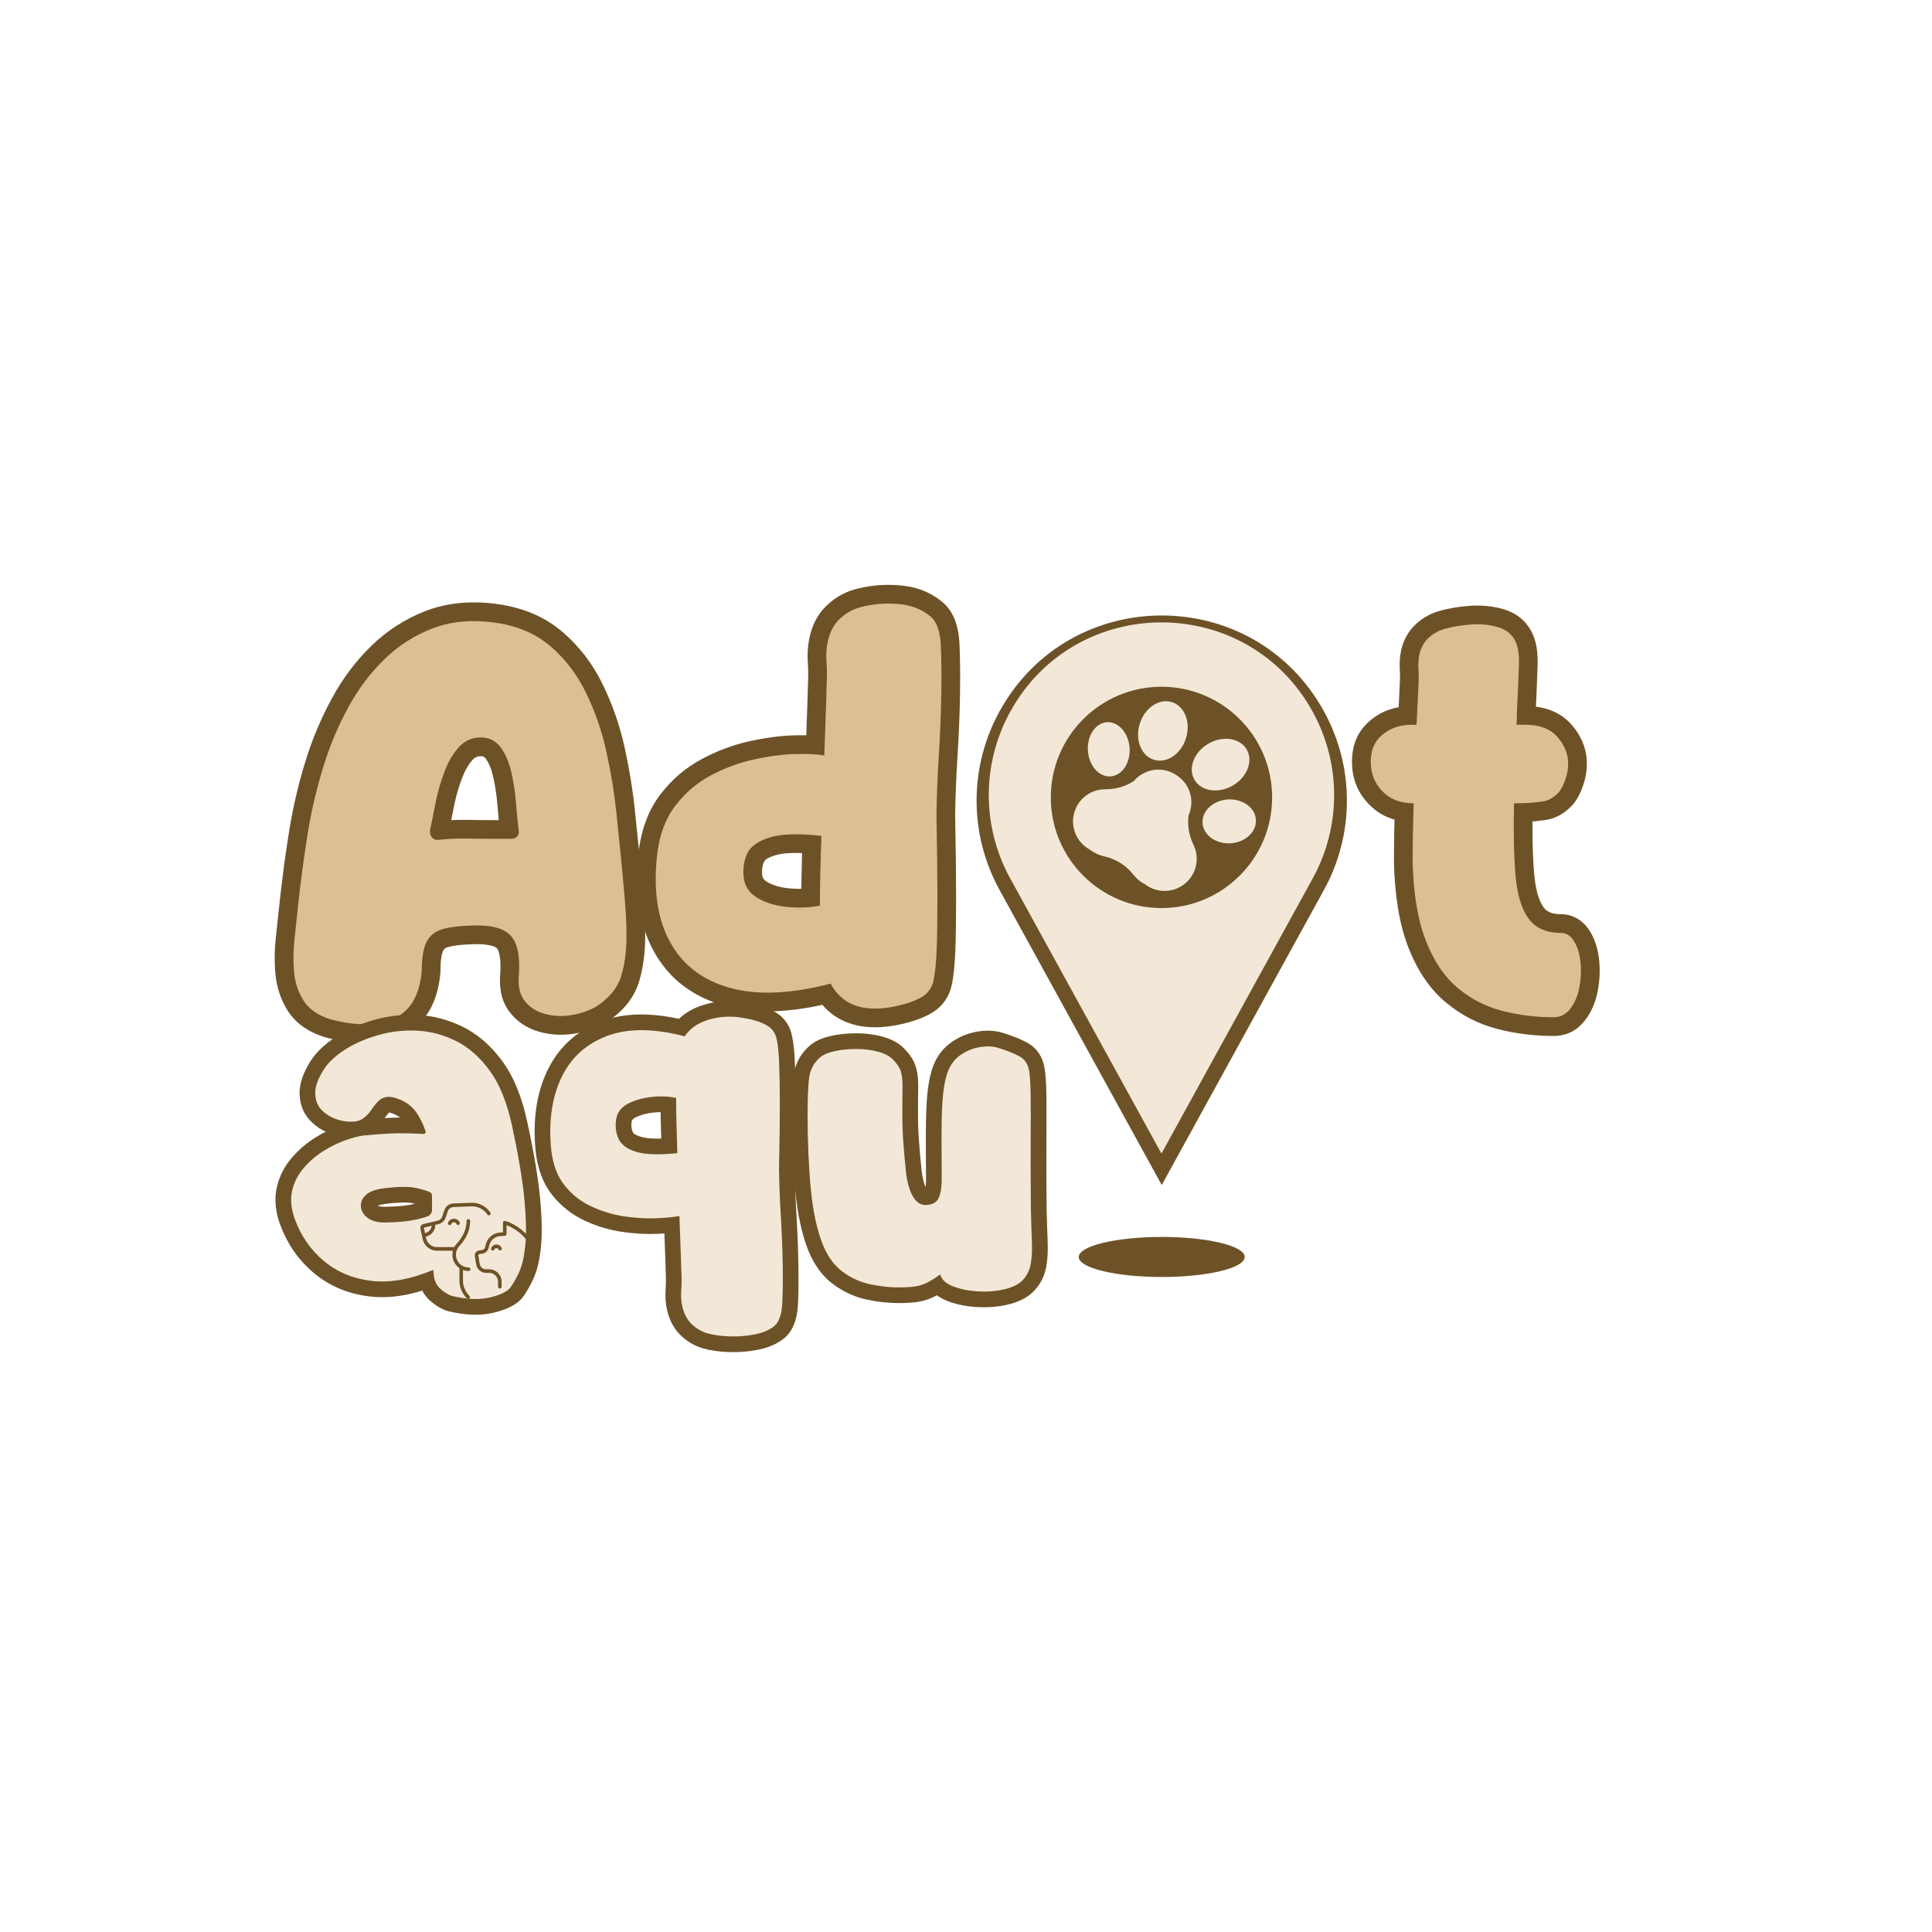 <svg xmlns="http://www.w3.org/2000/svg" xmlns:xlink="http://www.w3.org/1999/xlink" width="500" zoomAndPan="magnify" viewBox="0 0 375 375" height="500" preserveAspectRatio="xMidYMid meet" version="1.2"><defs><clipPath id="d50635e689"><path d="M 205.922 129.941 L 248.223 129.941 L 248.223 180.668 L 205.922 180.668 Z M 205.922 129.941 "/></clipPath><clipPath id="d7faaa2f0e"><path d="M 223.172 129.941 L 230.973 129.941 C 235.547 129.941 239.938 131.758 243.172 134.992 C 246.406 138.227 248.223 142.613 248.223 147.191 L 248.223 163.391 C 248.223 167.965 246.406 172.352 243.172 175.586 C 239.938 178.82 235.547 180.641 230.973 180.641 L 223.172 180.641 C 218.598 180.641 214.211 178.82 210.977 175.586 C 207.742 172.352 205.922 167.965 205.922 163.391 L 205.922 147.191 C 205.922 142.613 207.742 138.227 210.977 134.992 C 214.211 131.758 218.598 129.941 223.172 129.941 Z M 223.172 129.941 "/></clipPath><clipPath id="74c06b8231"><path d="M 209 240 L 242 240 L 242 247.926 L 209 247.926 Z M 209 240 "/></clipPath><clipPath id="e6aa469a91"><path d="M 200.031 129.711 L 250.934 129.711 L 250.934 180.617 L 200.031 180.617 Z M 200.031 129.711 "/></clipPath><clipPath id="be8cc7778e"><path d="M 81.512 233.395 L 103.262 233.395 L 103.262 252.145 L 81.512 252.145 Z M 81.512 233.395 "/></clipPath></defs><g id="1cb718fb5e"><g style="fill:#6e5227;fill-opacity:1;"><g transform="translate(54.138, 192.717)"><path style="stroke:none" d="M 8.84 8.574 C 5.602 7.551 3.223 5.848 1.711 3.461 C 0.355 1.324 -0.441 -1.074 -0.684 -3.738 C -0.898 -6.07 -0.863 -8.461 -0.582 -10.914 C -0.332 -13.105 -0.113 -15.137 0.074 -17.012 C 0.586 -21.887 1.227 -26.703 1.996 -31.469 C 2.781 -36.348 3.926 -41.145 5.434 -45.859 C 6.703 -49.801 8.34 -53.609 10.34 -57.277 C 12.406 -61.066 14.926 -64.41 17.898 -67.316 C 20.965 -70.312 24.48 -72.578 28.445 -74.113 C 32.52 -75.691 37.066 -76.156 42.094 -75.512 C 47.219 -74.852 51.508 -73.059 54.953 -70.137 C 58.246 -67.348 60.883 -63.91 62.875 -59.824 C 64.766 -55.938 66.184 -51.836 67.129 -47.516 C 68.043 -43.344 68.695 -39.328 69.086 -35.469 L 69.891 -27.668 C 70.176 -24.844 70.445 -22.004 70.699 -19.148 C 70.961 -16.203 71.094 -13.48 71.094 -10.977 C 71.094 -7.711 70.691 -4.773 69.895 -2.156 C 68.941 0.957 66.836 3.574 63.574 5.695 L 63.473 5.762 L 63.367 5.82 C 61.398 6.922 59.305 7.633 57.094 7.949 C 54.82 8.273 52.652 8.145 50.586 7.566 C 48.266 6.918 46.391 5.711 44.957 3.945 C 43.414 2.043 42.738 -0.359 42.926 -3.262 C 43.059 -4.949 43.023 -6.309 42.82 -7.336 C 42.688 -8 42.52 -8.438 42.316 -8.652 C 42.109 -8.867 41.707 -9.047 41.102 -9.195 C 40.148 -9.426 38.906 -9.504 37.363 -9.43 L 37.324 -9.426 L 37.285 -9.426 C 35.328 -9.371 33.809 -9.184 32.727 -8.863 C 32.332 -8.746 32.059 -8.535 31.902 -8.23 C 31.535 -7.52 31.355 -6.164 31.355 -4.164 L 31.355 -3.992 L 31.34 -3.82 C 30.941 0.402 29.59 3.645 27.285 5.906 C 24.98 8.168 22.094 9.426 18.621 9.68 C 15.621 9.898 12.41 9.543 8.984 8.617 L 8.91 8.598 Z M 11.027 1.645 L 9.934 5.109 L 10.883 1.602 C 13.512 2.312 15.914 2.59 18.09 2.43 C 19.789 2.309 21.16 1.734 22.195 0.719 C 23.234 -0.301 23.871 -2.043 24.105 -4.504 L 27.723 -4.164 L 24.09 -4.164 C 24.09 -7.332 24.539 -9.793 25.434 -11.547 C 26.539 -13.699 28.281 -15.129 30.664 -15.832 C 32.355 -16.332 34.496 -16.617 37.082 -16.688 L 37.184 -13.059 L 37 -16.684 C 41.891 -16.93 45.414 -15.926 47.566 -13.676 C 49.703 -11.441 50.574 -7.812 50.176 -2.793 C 50.109 -1.785 50.254 -1.062 50.602 -0.633 C 51.062 -0.066 51.711 0.336 52.543 0.57 C 53.629 0.875 54.805 0.938 56.066 0.754 C 57.383 0.566 58.637 0.141 59.816 -0.52 L 61.594 2.648 L 59.613 -0.398 C 61.398 -1.559 62.508 -2.852 62.945 -4.277 C 63.531 -6.203 63.824 -8.434 63.824 -10.977 C 63.824 -13.266 63.703 -15.773 63.461 -18.508 C 63.211 -21.328 62.945 -24.137 62.664 -26.922 L 61.859 -34.734 C 61.492 -38.316 60.883 -42.062 60.031 -45.961 C 59.211 -49.715 57.98 -53.277 56.34 -56.645 C 54.797 -59.812 52.77 -62.461 50.254 -64.594 C 47.902 -66.59 44.871 -67.824 41.168 -68.301 C 37.363 -68.793 33.996 -68.469 31.07 -67.336 C 28.031 -66.16 25.332 -64.418 22.977 -62.117 C 20.523 -59.723 18.438 -56.949 16.719 -53.797 C 14.938 -50.531 13.48 -47.145 12.355 -43.648 C 10.961 -39.277 9.898 -34.832 9.168 -30.312 C 8.422 -25.68 7.801 -21.004 7.305 -16.289 C 7.113 -14.383 6.891 -12.312 6.637 -10.09 C 6.414 -8.129 6.383 -6.23 6.551 -4.398 C 6.688 -2.898 7.117 -1.578 7.848 -0.434 C 8.414 0.461 9.473 1.152 11.027 1.645 Z M 32.934 -31.055 C 33.004 -31.594 32.859 -32.078 32.5 -32.508 C 32.254 -32.801 31.941 -33.023 31.559 -33.172 C 31.195 -33.309 30.84 -33.359 30.488 -33.312 C 32.512 -33.523 34.516 -33.613 36.488 -33.578 C 38.297 -33.547 40.074 -33.531 41.82 -33.531 L 45.129 -33.531 C 44.57 -33.531 44.074 -33.32 43.648 -32.895 C 43.363 -32.605 43.16 -32.266 43.039 -31.867 C 42.938 -31.531 42.91 -31.211 42.953 -30.898 C 42.75 -32.512 42.57 -34.371 42.406 -36.48 C 42.262 -38.352 41.988 -40.18 41.586 -41.965 C 41.254 -43.43 40.766 -44.605 40.117 -45.492 C 39.992 -45.664 39.867 -45.781 39.746 -45.844 C 39.609 -45.91 39.418 -45.945 39.172 -45.945 C 38.547 -45.945 38.027 -45.715 37.613 -45.254 C 36.781 -44.332 36.086 -43.121 35.52 -41.625 C 34.867 -39.887 34.352 -38.09 33.98 -36.234 L 32.895 -30.793 L 29.332 -31.508 Z M 25.727 -31.957 L 25.742 -32.09 L 26.855 -37.66 C 27.305 -39.902 27.926 -42.078 28.723 -44.188 C 29.609 -46.539 30.77 -48.516 32.211 -50.117 C 34.07 -52.18 36.387 -53.211 39.172 -53.211 C 40.562 -53.211 41.836 -52.922 42.996 -52.344 C 44.168 -51.758 45.16 -50.902 45.98 -49.785 C 47.223 -48.086 48.121 -46.012 48.676 -43.566 C 49.156 -41.438 49.48 -39.262 49.652 -37.035 C 49.805 -35.043 49.969 -33.34 50.148 -31.926 C 50.383 -30.285 49.93 -28.895 48.789 -27.754 C 47.793 -26.762 46.574 -26.266 45.129 -26.266 L 41.82 -26.266 C 40.031 -26.266 38.215 -26.281 36.363 -26.312 C 34.68 -26.34 33.023 -26.273 31.391 -26.102 C 30.535 -25.996 29.719 -26.09 28.949 -26.387 C 28.156 -26.691 27.477 -27.184 26.918 -27.855 C 25.93 -29.043 25.531 -30.41 25.727 -31.957 Z M 25.727 -31.957 "/></g></g><g style="fill:#6e5227;fill-opacity:1;"><g transform="translate(124.421, 192.717)"><path style="stroke:none" d="M 49.262 6.324 C 45.73 6.941 42.664 6.754 40.066 5.758 C 37.25 4.676 35.094 2.727 33.598 -0.094 L 36.805 -1.797 L 37.719 1.719 C 29.328 3.902 22.168 4.164 16.242 2.504 C 9.957 0.75 5.359 -2.801 2.441 -8.145 C -0.355 -13.262 -1.332 -19.605 -0.488 -27.176 C 0.031 -31.691 1.434 -35.461 3.73 -38.48 C 5.941 -41.395 8.637 -43.699 11.816 -45.402 C 14.824 -47.012 17.945 -48.168 21.18 -48.871 C 24.305 -49.551 27.195 -49.922 29.852 -49.992 C 32.539 -50.062 34.676 -49.945 36.254 -49.645 L 35.574 -46.078 L 31.941 -46.184 C 32.008 -48.34 32.086 -50.609 32.18 -52.988 C 32.273 -55.332 32.352 -57.789 32.414 -60.355 C 32.473 -61.656 32.461 -62.895 32.375 -64.078 C 32.258 -65.742 32.359 -67.34 32.68 -68.871 C 33.207 -71.418 34.293 -73.488 35.93 -75.078 C 37.441 -76.551 39.164 -77.594 41.098 -78.207 L 41.141 -78.223 L 41.188 -78.234 C 44 -79.051 46.93 -79.348 49.98 -79.125 C 53.391 -78.879 56.25 -77.773 58.555 -75.809 C 60.555 -74.125 61.641 -71.434 61.816 -67.727 C 61.945 -65 61.98 -61.707 61.914 -57.844 C 61.852 -53.938 61.691 -49.984 61.434 -45.988 C 61.188 -42.102 61.031 -38.266 60.969 -34.473 L 57.336 -34.535 L 60.969 -34.605 C 61.094 -28.148 61.16 -22.793 61.16 -18.543 C 61.16 -14.273 61.109 -10.883 61.016 -8.375 C 60.91 -5.734 60.719 -3.66 60.434 -2.16 L 56.863 -2.84 L 60.457 -2.305 C 60.031 0.578 58.582 2.707 56.121 4.074 C 54.355 5.055 52.078 5.805 49.289 6.316 Z M 47.973 -0.828 C 49.98 -1.199 51.52 -1.684 52.59 -2.277 C 52.965 -2.484 53.191 -2.852 53.27 -3.371 L 53.293 -3.52 C 53.512 -4.664 53.664 -6.375 53.754 -8.656 C 53.844 -11.066 53.891 -14.363 53.891 -18.543 C 53.891 -22.746 53.828 -28.051 53.703 -34.461 L 53.703 -34.594 C 53.766 -38.5 53.926 -42.449 54.184 -46.449 C 54.43 -50.336 54.586 -54.172 54.648 -57.965 C 54.711 -61.672 54.68 -64.809 54.559 -67.383 C 54.512 -68.34 54.387 -69.105 54.18 -69.676 C 54.07 -69.98 53.957 -70.18 53.844 -70.277 C 52.746 -71.211 51.281 -71.746 49.457 -71.879 C 47.273 -72.035 45.188 -71.828 43.207 -71.254 L 42.199 -74.746 L 43.301 -71.281 C 42.457 -71.016 41.688 -70.543 40.992 -69.867 C 40.422 -69.312 40.023 -68.48 39.793 -67.375 C 39.609 -66.508 39.555 -65.582 39.625 -64.598 C 39.73 -63.129 39.746 -61.66 39.68 -60.18 C 39.617 -57.574 39.535 -55.082 39.441 -52.695 C 39.348 -50.344 39.27 -48.102 39.207 -45.969 L 39.082 -41.711 L 34.895 -42.508 C 33.824 -42.711 32.207 -42.785 30.039 -42.727 C 27.84 -42.672 25.398 -42.352 22.723 -41.77 C 20.152 -41.211 17.656 -40.285 15.242 -38.992 C 12.996 -37.793 11.09 -36.156 9.516 -34.086 C 8.027 -32.125 7.098 -29.555 6.734 -26.375 C 6.062 -20.32 6.754 -15.406 8.816 -11.629 C 10.758 -8.078 13.883 -5.699 18.199 -4.492 C 22.867 -3.188 28.766 -3.461 35.891 -5.312 L 38.668 -6.035 L 40.012 -3.504 C 40.66 -2.285 41.547 -1.457 42.672 -1.027 C 44.016 -0.512 45.793 -0.445 48.004 -0.836 Z M 23.555 -22.691 C 23.625 -22.223 23.965 -21.82 24.57 -21.48 C 25.754 -20.82 27.207 -20.418 28.926 -20.273 C 30.816 -20.113 32.504 -20.188 33.988 -20.492 L 34.723 -16.938 L 31.09 -16.938 C 31.09 -20.445 31.184 -24.996 31.375 -30.59 L 35.008 -30.465 L 34.594 -26.855 C 30.68 -27.305 27.828 -27.254 26.039 -26.707 C 24.812 -26.332 24.094 -25.914 23.883 -25.457 C 23.516 -24.652 23.41 -23.715 23.559 -22.652 Z M 16.367 -21.625 C 16.016 -24.094 16.316 -26.379 17.273 -28.473 C 18.387 -30.918 20.602 -32.645 23.918 -33.656 C 26.668 -34.496 30.504 -34.637 35.418 -34.074 L 38.754 -33.695 L 38.637 -30.34 C 38.449 -24.832 38.355 -20.363 38.355 -16.938 L 38.355 -13.977 L 35.461 -13.379 C 33.285 -12.93 30.902 -12.812 28.316 -13.031 C 25.555 -13.266 23.129 -13.965 21.031 -15.133 C 18.359 -16.625 16.805 -18.777 16.371 -21.586 Z M 16.367 -21.625 "/></g></g><g style="fill:#6e5227;fill-opacity:1;"><g transform="translate(185.641, 192.717)"><path style="stroke:none" d=""/></g></g><g style="fill:#6e5227;fill-opacity:1;"><g transform="translate(224.424, 192.717)"><path style="stroke:none" d=""/></g></g><g style="fill:#6e5227;fill-opacity:1;"><g transform="translate(263.216, 192.717)"><path style="stroke:none" d="M 38.32 8.363 C 34.609 8.363 30.996 7.918 27.488 7.02 C 23.734 6.066 20.352 4.32 17.34 1.785 C 14.277 -0.789 11.863 -4.371 10.094 -8.957 C 8.395 -13.359 7.477 -18.93 7.344 -25.664 C 7.344 -27.121 7.359 -28.773 7.391 -30.621 C 7.422 -32.465 7.469 -34.559 7.531 -36.902 L 11.164 -36.805 L 11.164 -33.172 L 11.07 -33.172 C 7.961 -33.172 5.371 -34.066 3.301 -35.852 C 0.57 -38.219 -0.797 -41.219 -0.797 -44.848 C -0.797 -48.066 0.266 -50.637 2.387 -52.555 C 4.645 -54.633 7.477 -55.672 10.879 -55.672 L 11.73 -55.672 L 11.73 -52.039 L 8.102 -52.223 L 8.293 -55.957 L 8.48 -59.965 C 8.535 -60.922 8.539 -61.828 8.484 -62.691 C 8.398 -64.031 8.488 -65.309 8.746 -66.52 L 8.754 -66.559 L 8.766 -66.598 C 9.258 -68.66 10.242 -70.352 11.719 -71.68 C 13.07 -72.887 14.625 -73.727 16.391 -74.191 C 17.891 -74.621 19.691 -74.922 21.785 -75.102 C 24.07 -75.293 26.238 -75.113 28.289 -74.562 C 30.953 -73.848 32.875 -72.355 34.062 -70.09 C 34.926 -68.461 35.316 -66.316 35.234 -63.656 C 35.168 -61.621 35.074 -59.176 34.945 -56.324 L 34.945 -56.254 L 34.938 -56.184 C 34.883 -55.527 34.855 -54.871 34.855 -54.215 C 34.855 -53.348 34.82 -52.512 34.746 -51.707 L 31.129 -52.039 L 31.129 -55.672 L 32.832 -55.672 C 36.703 -55.672 39.691 -54.473 41.805 -52.074 C 43.793 -49.809 44.789 -47.273 44.789 -44.469 C 44.789 -43.223 44.609 -42.012 44.25 -40.844 C 43.531 -38.414 42.449 -36.645 41.008 -35.531 L 38.793 -38.414 L 41.266 -35.75 C 39.738 -34.332 37.938 -33.57 35.859 -33.461 L 35.668 -37.09 L 36.234 -33.5 C 34.852 -33.281 33.367 -33.172 31.789 -33.172 L 30.656 -33.172 L 30.656 -36.805 L 34.289 -36.723 C 34.164 -31.301 34.254 -26.797 34.559 -23.203 C 34.816 -20.145 35.43 -17.941 36.398 -16.594 C 37.031 -15.711 38.145 -15.27 39.738 -15.27 C 40.98 -15.27 42.113 -14.945 43.145 -14.289 C 44.059 -13.707 44.828 -12.895 45.453 -11.852 C 46.398 -10.281 46.977 -8.418 47.184 -6.27 C 47.379 -4.309 47.281 -2.34 46.902 -0.355 C 46.477 1.852 45.664 3.734 44.461 5.293 C 42.879 7.34 40.832 8.363 38.32 8.363 Z M 38.32 1.098 C 38.402 1.098 38.457 1.09 38.484 1.078 C 38.539 1.047 38.613 0.973 38.707 0.855 C 39.207 0.207 39.559 -0.652 39.766 -1.727 C 40.016 -3.023 40.078 -4.301 39.953 -5.559 C 39.848 -6.625 39.605 -7.477 39.223 -8.113 C 39.188 -8.176 39.156 -8.219 39.137 -8.242 C 39.156 -8.215 39.191 -8.188 39.242 -8.156 C 39.402 -8.055 39.57 -8.004 39.738 -8.004 C 35.656 -8.004 32.574 -9.457 30.492 -12.359 C 28.746 -14.793 27.691 -18.203 27.316 -22.59 C 26.992 -26.441 26.895 -31.207 27.023 -36.887 L 27.102 -40.438 L 31.789 -40.438 C 32.988 -40.438 34.094 -40.52 35.102 -40.676 L 35.289 -40.707 L 35.477 -40.715 C 35.801 -40.734 36.078 -40.852 36.32 -41.074 L 36.441 -41.191 L 36.574 -41.293 L 36.574 -41.297 C 36.625 -41.359 36.68 -41.445 36.742 -41.555 C 36.938 -41.898 37.125 -42.371 37.305 -42.98 C 37.449 -43.453 37.523 -43.949 37.523 -44.469 C 37.523 -45.445 37.133 -46.383 36.348 -47.273 C 35.684 -48.027 34.512 -48.402 32.832 -48.402 L 27.148 -48.402 L 27.508 -52.367 C 27.562 -52.949 27.59 -53.566 27.59 -54.215 C 27.59 -55.07 27.625 -55.93 27.695 -56.785 L 31.316 -56.484 L 27.688 -56.645 C 27.812 -59.469 27.906 -61.879 27.969 -63.883 C 28.012 -65.258 27.898 -66.207 27.625 -66.719 C 27.422 -67.105 27.016 -67.379 26.398 -67.547 C 25.168 -67.879 23.836 -67.98 22.398 -67.859 C 20.773 -67.723 19.387 -67.488 18.238 -67.164 C 17.605 -66.996 17.051 -66.699 16.57 -66.27 C 16.219 -65.953 15.973 -65.504 15.836 -64.914 L 12.301 -65.758 L 15.852 -64.996 C 15.734 -64.438 15.695 -63.82 15.738 -63.145 C 15.809 -61.988 15.809 -60.816 15.738 -59.625 L 15.551 -55.59 L 15.188 -48.402 L 10.879 -48.402 C 9.367 -48.402 8.16 -47.992 7.262 -47.168 C 6.734 -46.691 6.473 -45.918 6.473 -44.848 C 6.473 -43.43 7 -42.266 8.051 -41.352 C 8.758 -40.742 9.762 -40.438 11.07 -40.438 L 14.898 -40.438 L 14.797 -36.707 C 14.734 -34.383 14.688 -32.316 14.656 -30.496 C 14.625 -28.688 14.609 -27.125 14.609 -25.809 C 14.727 -19.926 15.48 -15.18 16.871 -11.574 C 18.195 -8.148 19.91 -5.551 22.02 -3.773 C 24.18 -1.953 26.602 -0.703 29.281 -0.02 C 32.203 0.727 35.215 1.098 38.32 1.098 Z M 38.32 1.098 "/></g></g><g style="fill:#dcc095;fill-opacity:1;"><g transform="translate(54.138, 192.717)"><path style="stroke:none" d="M 9.938 5.109 C 7.539 4.348 5.82 3.145 4.781 1.5 C 3.738 -0.133 3.125 -1.988 2.938 -4.062 C 2.75 -6.145 2.781 -8.289 3.031 -10.5 C 3.281 -12.707 3.5 -14.758 3.688 -16.656 C 4.195 -21.445 4.828 -26.191 5.578 -30.891 C 6.336 -35.586 7.441 -40.207 8.891 -44.75 C 10.086 -48.477 11.633 -52.078 13.531 -55.547 C 15.426 -59.016 17.727 -62.07 20.438 -64.719 C 23.145 -67.363 26.25 -69.363 29.75 -70.719 C 33.258 -72.082 37.219 -72.477 41.625 -71.906 C 46.039 -71.344 49.703 -69.828 52.609 -67.359 C 55.516 -64.898 57.848 -61.859 59.609 -58.234 C 61.379 -54.609 62.703 -50.773 63.578 -46.734 C 64.461 -42.703 65.098 -38.828 65.484 -35.109 C 65.734 -32.711 66 -30.109 66.281 -27.297 C 66.562 -24.492 66.828 -21.672 67.078 -18.828 C 67.336 -15.992 67.469 -13.375 67.469 -10.969 C 67.469 -8.07 67.117 -5.488 66.422 -3.219 C 65.723 -0.945 64.113 1.008 61.594 2.656 C 60.02 3.531 58.348 4.094 56.578 4.344 C 54.816 4.602 53.145 4.508 51.562 4.062 C 49.988 3.625 48.727 2.82 47.781 1.656 C 46.832 0.488 46.422 -1.07 46.547 -3.031 C 46.867 -7 46.332 -9.707 44.938 -11.156 C 43.551 -12.613 40.969 -13.25 37.188 -13.062 C 34.914 -13 33.082 -12.758 31.688 -12.344 C 30.301 -11.938 29.289 -11.117 28.656 -9.891 C 28.031 -8.66 27.719 -6.75 27.719 -4.156 C 27.406 -0.812 26.41 1.676 24.734 3.312 C 23.066 4.945 20.941 5.859 18.359 6.047 C 15.773 6.242 12.969 5.93 9.938 5.109 Z M 29.328 -31.516 C 29.266 -31.004 29.391 -30.555 29.703 -30.172 C 30.023 -29.797 30.438 -29.641 30.938 -29.703 C 32.77 -29.898 34.598 -29.984 36.422 -29.953 C 38.254 -29.922 40.055 -29.906 41.828 -29.906 L 45.141 -29.906 C 45.578 -29.906 45.938 -30.047 46.219 -30.328 C 46.5 -30.609 46.609 -30.969 46.547 -31.406 C 46.359 -32.926 46.188 -34.707 46.031 -36.75 C 45.875 -38.801 45.57 -40.805 45.125 -42.766 C 44.688 -44.723 43.992 -46.348 43.047 -47.641 C 42.098 -48.93 40.805 -49.578 39.172 -49.578 C 37.473 -49.578 36.055 -48.945 34.922 -47.688 C 33.785 -46.426 32.852 -44.832 32.125 -42.906 C 31.395 -40.988 30.828 -39.004 30.422 -36.953 C 30.016 -34.898 29.648 -33.086 29.328 -31.516 Z M 29.328 -31.516 "/></g></g><g style="fill:#dcc095;fill-opacity:1;"><g transform="translate(124.421, 192.717)"><path style="stroke:none" d="M 48.641 2.75 C 42.898 3.758 38.957 2.242 36.812 -1.797 C 29.051 0.223 22.52 0.492 17.219 -0.984 C 11.914 -2.473 8.051 -5.441 5.625 -9.891 C 3.195 -14.336 2.363 -19.969 3.125 -26.781 C 3.562 -30.625 4.727 -33.789 6.625 -36.281 C 8.52 -38.781 10.82 -40.754 13.531 -42.203 C 16.238 -43.648 19.039 -44.688 21.938 -45.312 C 24.844 -45.945 27.508 -46.297 29.938 -46.359 C 32.375 -46.422 34.254 -46.328 35.578 -46.078 C 35.641 -48.223 35.719 -50.477 35.812 -52.844 C 35.906 -55.207 35.984 -57.68 36.047 -60.266 C 36.109 -61.66 36.094 -63.02 36 -64.344 C 35.906 -65.664 35.984 -66.926 36.234 -68.125 C 36.617 -69.957 37.363 -71.41 38.469 -72.484 C 39.57 -73.555 40.816 -74.312 42.203 -74.75 C 44.598 -75.445 47.102 -75.695 49.719 -75.5 C 52.344 -75.312 54.504 -74.492 56.203 -73.047 C 57.398 -72.035 58.062 -70.203 58.188 -67.547 C 58.312 -64.898 58.344 -61.688 58.281 -57.906 C 58.219 -54.062 58.062 -50.164 57.812 -46.219 C 57.562 -42.281 57.406 -38.383 57.344 -34.531 C 57.469 -28.102 57.531 -22.773 57.531 -18.547 C 57.531 -14.316 57.484 -10.973 57.391 -8.516 C 57.297 -6.055 57.117 -4.164 56.859 -2.844 C 56.609 -1.133 55.773 0.109 54.359 0.891 C 52.941 1.68 51.035 2.301 48.641 2.75 Z M 19.969 -22.141 C 20.219 -20.504 21.16 -19.227 22.797 -18.312 C 24.441 -17.395 26.383 -16.844 28.625 -16.656 C 30.863 -16.469 32.895 -16.562 34.719 -16.938 C 34.719 -20.406 34.816 -24.914 35.016 -30.469 C 30.598 -30.969 27.254 -30.867 24.984 -30.172 C 22.711 -29.484 21.242 -28.414 20.578 -26.969 C 19.922 -25.52 19.719 -23.91 19.969 -22.141 Z M 19.969 -22.141 "/></g></g><g style="fill:#dcc095;fill-opacity:1;"><g transform="translate(185.641, 192.717)"><path style="stroke:none" d=""/></g></g><g style="fill:#dcc095;fill-opacity:1;"><g transform="translate(224.424, 192.717)"><path style="stroke:none" d=""/></g></g><g style="fill:#dcc095;fill-opacity:1;"><g transform="translate(263.216, 192.717)"><path style="stroke:none" d="M 38.328 4.734 C 34.922 4.734 31.609 4.32 28.391 3.5 C 25.172 2.676 22.266 1.176 19.672 -1 C 17.086 -3.176 15.023 -6.266 13.484 -10.266 C 11.941 -14.273 11.102 -19.43 10.969 -25.734 C 10.969 -27.117 10.984 -28.727 11.016 -30.562 C 11.055 -32.395 11.109 -34.477 11.172 -36.812 L 11.078 -36.812 C 8.867 -36.812 7.066 -37.41 5.672 -38.609 C 3.785 -40.242 2.844 -42.32 2.844 -44.844 C 2.844 -46.988 3.504 -48.66 4.828 -49.859 C 6.398 -51.316 8.414 -52.047 10.875 -52.047 L 11.734 -52.047 C 11.797 -53.242 11.859 -54.488 11.922 -55.781 C 11.984 -57.07 12.047 -58.41 12.109 -59.797 C 12.172 -60.867 12.172 -61.91 12.109 -62.922 C 12.047 -63.93 12.109 -64.879 12.297 -65.766 C 12.617 -67.086 13.234 -68.156 14.141 -68.969 C 15.055 -69.789 16.113 -70.363 17.312 -70.688 C 18.633 -71.062 20.227 -71.328 22.094 -71.484 C 23.957 -71.641 25.707 -71.492 27.344 -71.047 C 28.988 -70.609 30.156 -69.727 30.844 -68.406 C 31.414 -67.332 31.672 -65.785 31.609 -63.766 C 31.547 -61.754 31.445 -59.328 31.312 -56.484 C 31.25 -55.734 31.219 -54.977 31.219 -54.219 C 31.219 -53.457 31.188 -52.734 31.125 -52.047 L 32.828 -52.047 C 35.609 -52.047 37.691 -51.254 39.078 -49.672 C 40.461 -48.098 41.156 -46.363 41.156 -44.469 C 41.156 -43.582 41.031 -42.734 40.781 -41.922 C 40.281 -40.211 39.617 -39.047 38.797 -38.422 C 37.91 -37.598 36.867 -37.156 35.672 -37.094 C 34.473 -36.906 33.18 -36.812 31.797 -36.812 L 30.656 -36.812 C 30.531 -31.258 30.625 -26.617 30.938 -22.891 C 31.25 -19.172 32.082 -16.363 33.438 -14.469 C 34.801 -12.582 36.898 -11.641 39.734 -11.641 C 40.805 -11.641 41.672 -11.086 42.328 -9.984 C 42.992 -8.879 43.406 -7.52 43.562 -5.906 C 43.727 -4.301 43.648 -2.676 43.328 -1.031 C 43.016 0.602 42.43 1.973 41.578 3.078 C 40.734 4.18 39.648 4.734 38.328 4.734 Z M 38.328 4.734 "/></g></g><g style="fill:#6e5227;fill-opacity:1;"><g transform="translate(54.138, 248.776)"><path style="stroke:none" d="M 32.707 5.684 C 31.609 5.344 30.504 4.691 29.387 3.727 C 27.973 2.5 27.176 0.84 27 -1.254 L 26.926 -1.996 L 29.957 -2.297 L 31.137 0.508 C 26.258 2.562 21.758 3.348 17.633 2.863 C 13.441 2.371 9.832 0.859 6.805 -1.664 C 3.828 -4.152 1.641 -7.285 0.238 -11.066 C -0.715 -13.715 -0.922 -16.164 -0.387 -18.418 C 0.129 -20.57 1.117 -22.484 2.586 -24.156 C 3.922 -25.68 5.445 -26.969 7.156 -28.027 C 8.801 -29.043 10.414 -29.824 12 -30.375 C 13.582 -30.922 14.934 -31.262 16.047 -31.395 L 16.082 -31.398 L 16.117 -31.398 C 18.391 -31.617 20.199 -31.754 21.551 -31.809 C 22.914 -31.863 24.094 -31.875 25.09 -31.848 C 26.035 -31.82 27.047 -31.781 28.125 -31.727 L 27.973 -28.688 L 27.973 -31.73 C 27.766 -31.73 27.547 -31.695 27.32 -31.621 C 26.84 -31.469 26.434 -31.199 26.098 -30.805 C 25.719 -30.363 25.504 -29.859 25.449 -29.289 C 25.418 -28.977 25.445 -28.684 25.523 -28.406 L 28.449 -29.242 L 25.562 -28.281 C 25.184 -29.414 24.715 -30.371 24.156 -31.152 C 23.742 -31.727 23.184 -32.168 22.48 -32.473 C 22.066 -32.656 21.723 -32.773 21.449 -32.832 C 21.375 -32.844 21.32 -32.855 21.285 -32.855 C 21.312 -32.855 21.359 -32.859 21.418 -32.871 L 21.406 -32.879 C 21.055 -32.484 20.707 -32.031 20.363 -31.516 C 19.715 -30.543 18.906 -29.734 17.934 -29.086 C 16.742 -28.293 15.285 -27.938 13.559 -28.023 L 13.711 -31.066 L 13.711 -28.02 C 12.562 -28.02 11.309 -28.266 9.949 -28.754 C 8.473 -29.285 7.188 -30.117 6.094 -31.246 C 4.789 -32.594 4.098 -34.301 4.012 -36.367 C 3.934 -38.293 4.645 -40.445 6.141 -42.828 C 7.23 -44.531 8.867 -46.094 11.055 -47.52 C 13.129 -48.875 15.523 -49.949 18.242 -50.746 C 20.992 -51.551 23.84 -51.898 26.789 -51.777 C 29.832 -51.656 32.785 -50.891 35.652 -49.488 C 38.586 -48.055 41.164 -45.812 43.391 -42.766 C 45.574 -39.773 47.188 -35.816 48.227 -30.902 C 49.52 -24.926 50.344 -20.016 50.695 -16.168 C 51.059 -12.242 51.109 -9.07 50.852 -6.648 C 50.578 -4.094 50.094 -2.07 49.395 -0.574 C 48.762 0.781 48.125 1.906 47.488 2.801 C 46.488 4.254 44.566 5.324 41.723 6.012 C 39.16 6.625 36.215 6.535 32.887 5.73 L 32.797 5.711 Z M 34.496 -0.137 L 33.602 2.773 L 34.312 -0.184 C 36.691 0.387 38.688 0.48 40.297 0.094 C 41.113 -0.105 41.746 -0.316 42.203 -0.547 C 42.352 -0.621 42.465 -0.691 42.543 -0.754 C 42.555 -0.762 42.562 -0.766 42.562 -0.766 C 42.543 -0.75 42.535 -0.738 42.535 -0.738 C 42.957 -1.328 43.402 -2.129 43.879 -3.148 C 44.289 -4.031 44.598 -5.414 44.801 -7.297 C 45.016 -9.316 44.961 -12.086 44.637 -15.609 C 44.305 -19.211 43.516 -23.891 42.273 -29.641 C 41.41 -33.707 40.145 -36.887 38.473 -39.176 C 36.84 -41.414 35.008 -43.027 32.977 -44.023 C 30.875 -45.051 28.73 -45.605 26.543 -45.695 C 24.262 -45.789 22.066 -45.523 19.957 -44.906 C 17.812 -44.277 15.953 -43.449 14.383 -42.422 C 12.926 -41.473 11.895 -40.527 11.293 -39.59 C 10.465 -38.273 10.066 -37.281 10.094 -36.617 C 10.113 -36.094 10.238 -35.715 10.469 -35.477 C 10.906 -35.023 11.418 -34.695 12.004 -34.484 C 12.703 -34.234 13.27 -34.109 13.711 -34.109 L 13.785 -34.109 L 13.863 -34.105 C 14.121 -34.09 14.328 -34.102 14.484 -34.137 C 14.523 -34.145 14.555 -34.152 14.574 -34.16 C 14.574 -34.16 14.566 -34.156 14.559 -34.152 C 14.855 -34.348 15.102 -34.598 15.297 -34.891 C 15.801 -35.645 16.324 -36.328 16.871 -36.938 C 17.777 -37.949 18.906 -38.586 20.266 -38.848 C 21.57 -39.098 23.117 -38.836 24.906 -38.055 C 26.637 -37.305 28.031 -36.188 29.098 -34.703 C 30.02 -33.422 30.766 -31.922 31.336 -30.203 L 31.359 -30.141 L 31.375 -30.078 C 31.508 -29.617 31.551 -29.16 31.508 -28.711 C 31.441 -28 31.18 -27.379 30.719 -26.844 C 30.035 -26.043 29.117 -25.645 27.973 -25.645 L 27.898 -25.645 L 27.82 -25.648 C 26.789 -25.699 25.816 -25.738 24.914 -25.766 C 24.062 -25.789 23.023 -25.777 21.797 -25.727 C 20.559 -25.676 18.855 -25.547 16.691 -25.34 L 16.402 -28.371 L 16.758 -25.348 C 16.082 -25.27 15.156 -25.027 13.992 -24.621 C 12.832 -24.219 11.617 -23.629 10.355 -22.848 C 9.164 -22.109 8.098 -21.207 7.16 -20.141 C 6.355 -19.227 5.816 -18.18 5.535 -17.008 C 5.281 -15.93 5.414 -14.656 5.945 -13.184 C 6.973 -10.414 8.559 -8.133 10.707 -6.336 C 12.805 -4.586 15.352 -3.531 18.344 -3.18 C 21.406 -2.82 24.883 -3.461 28.773 -5.102 L 32.574 -6.703 L 33.066 -1.758 C 33.105 -1.312 33.207 -1.02 33.375 -0.875 C 33.844 -0.465 34.219 -0.219 34.496 -0.137 Z M 20.824 -15.129 C 20.215 -15.051 19.719 -14.941 19.34 -14.801 C 19.133 -14.723 19.004 -14.66 18.949 -14.609 C 18.914 -14.574 18.891 -14.547 18.875 -14.523 C 18.883 -14.539 18.895 -14.559 18.906 -14.59 C 18.945 -14.688 18.961 -14.785 18.949 -14.879 C 18.945 -14.906 18.938 -14.93 18.918 -14.953 C 18.938 -14.926 18.992 -14.879 19.074 -14.816 C 19.332 -14.629 19.816 -14.535 20.523 -14.535 L 20.523 -11.492 L 20.457 -14.535 C 22.664 -14.582 24.305 -14.711 25.383 -14.914 C 26.43 -15.117 27.262 -15.34 27.875 -15.586 L 29.004 -12.758 L 27.527 -15.418 C 27.289 -15.289 27.09 -15.086 26.93 -14.82 C 26.758 -14.535 26.676 -14.246 26.676 -13.949 L 26.676 -16.246 C 26.676 -16.32 26.672 -16.379 26.668 -16.422 C 26.672 -16.395 26.68 -16.352 26.691 -16.293 C 26.746 -16.066 26.84 -15.84 26.973 -15.617 C 27.332 -15.023 27.844 -14.613 28.516 -14.387 L 28.27 -14.473 L 28.035 -14.598 C 27.617 -14.824 26.895 -15.039 25.871 -15.242 C 24.867 -15.445 23.176 -15.406 20.801 -15.125 Z M 20.09 -21.168 C 23.105 -21.523 25.43 -21.539 27.066 -21.211 C 28.684 -20.887 29.969 -20.469 30.922 -19.957 L 29.48 -17.277 L 30.441 -20.164 C 31.988 -19.648 32.762 -18.344 32.762 -16.246 L 32.762 -13.949 C 32.762 -13.121 32.559 -12.367 32.148 -11.688 C 31.75 -11.023 31.195 -10.496 30.48 -10.098 L 30.312 -10.004 L 30.133 -9.934 C 29.16 -9.543 27.957 -9.211 26.527 -8.938 C 25.117 -8.668 23.141 -8.504 20.594 -8.449 L 20.523 -8.449 C 18.488 -8.449 16.805 -8.934 15.477 -9.91 C 13.98 -11.008 13.121 -12.41 12.91 -14.125 C 12.676 -15.977 13.285 -17.602 14.73 -18.992 C 15.93 -20.148 17.707 -20.871 20.066 -21.168 Z M 20.09 -21.168 "/></g></g><g style="fill:#6e5227;fill-opacity:1;"><g transform="translate(104.456, 248.776)"><path style="stroke:none" d="M 31.805 12.887 C 30.172 12.367 28.762 11.508 27.566 10.312 C 26.301 9.051 25.449 7.418 25.004 5.414 C 24.727 4.172 24.641 2.871 24.742 1.516 C 24.812 0.586 24.824 -0.344 24.777 -1.273 L 24.773 -1.312 L 24.773 -1.352 C 24.723 -3.445 24.656 -5.422 24.578 -7.281 C 24.496 -9.168 24.43 -10.961 24.379 -12.664 L 27.418 -12.758 L 27.988 -9.77 C 26.734 -9.531 25.078 -9.367 23.027 -9.281 C 20.938 -9.195 18.703 -9.324 16.324 -9.668 C 13.84 -10.027 11.434 -10.742 9.105 -11.816 C 6.613 -12.969 4.508 -14.613 2.781 -16.754 C 0.98 -18.984 -0.109 -21.848 -0.488 -25.348 C -1.074 -31.316 -0.336 -36.48 1.727 -40.844 C 3.895 -45.434 7.379 -48.656 12.18 -50.508 C 16.832 -52.301 22.508 -52.32 29.219 -50.57 L 28.449 -47.629 L 25.902 -49.297 C 27.316 -51.449 29.449 -52.949 32.301 -53.793 C 34.902 -54.566 37.605 -54.695 40.406 -54.188 C 42.637 -53.816 44.465 -53.223 45.887 -52.41 C 47.848 -51.289 49.008 -49.559 49.367 -47.219 L 46.359 -46.754 L 49.336 -47.383 C 49.582 -46.211 49.75 -44.566 49.836 -42.441 C 49.918 -40.445 49.957 -37.777 49.957 -34.434 C 49.957 -31.109 49.902 -26.875 49.797 -21.73 L 46.754 -21.793 L 49.797 -21.844 C 49.852 -18.824 49.969 -15.789 50.148 -12.742 C 50.336 -9.609 50.457 -6.488 50.512 -3.379 C 50.566 -0.355 50.539 2.25 50.43 4.43 C 50.277 7.434 49.387 9.613 47.754 10.977 C 46.453 12.047 44.762 12.789 42.676 13.207 C 40.863 13.57 38.996 13.723 37.07 13.66 C 35.125 13.602 33.391 13.348 31.875 12.906 L 31.84 12.895 Z M 33.652 7.086 L 32.73 9.984 L 33.582 7.062 C 34.602 7.359 35.828 7.531 37.262 7.578 C 38.719 7.621 40.125 7.512 41.484 7.238 C 42.57 7.02 43.359 6.707 43.855 6.301 C 43.91 6.254 43.977 6.125 44.055 5.914 C 44.215 5.473 44.312 4.879 44.352 4.129 C 44.453 2.082 44.477 -0.387 44.426 -3.277 C 44.375 -6.297 44.258 -9.332 44.074 -12.379 C 43.887 -15.512 43.766 -18.633 43.711 -21.742 L 43.711 -21.855 C 43.816 -26.961 43.871 -31.152 43.871 -34.434 C 43.871 -37.695 43.832 -40.281 43.754 -42.195 C 43.684 -43.98 43.559 -45.289 43.383 -46.129 L 43.363 -46.211 L 43.352 -46.293 C 43.289 -46.699 43.129 -46.977 42.867 -47.125 C 42.074 -47.578 40.891 -47.938 39.316 -48.199 C 37.469 -48.535 35.707 -48.453 34.027 -47.957 C 32.602 -47.535 31.59 -46.871 30.996 -45.961 L 29.797 -44.129 L 27.68 -44.684 C 22.238 -46.102 17.801 -46.152 14.367 -44.828 C 11.086 -43.562 8.703 -41.367 7.23 -38.242 C 5.645 -34.895 5.09 -30.816 5.562 -26.008 C 5.812 -23.691 6.469 -21.879 7.52 -20.574 C 8.648 -19.172 10.027 -18.098 11.656 -17.344 C 13.449 -16.516 15.297 -15.965 17.195 -15.691 C 19.203 -15.402 21.062 -15.293 22.777 -15.363 C 24.527 -15.438 25.887 -15.566 26.852 -15.75 L 30.352 -16.414 L 30.461 -12.855 C 30.512 -11.176 30.578 -9.402 30.656 -7.539 C 30.738 -5.645 30.805 -3.633 30.859 -1.504 L 27.816 -1.426 L 30.855 -1.578 C 30.914 -0.395 30.898 0.789 30.812 1.973 C 30.754 2.73 30.797 3.438 30.945 4.094 C 31.133 4.945 31.441 5.582 31.871 6.012 C 32.367 6.508 32.961 6.863 33.652 7.086 Z M 18.145 -31.078 C 18.023 -30.301 18.105 -29.609 18.383 -28.996 C 18.426 -28.902 18.52 -28.801 18.668 -28.691 C 18.965 -28.477 19.395 -28.285 19.957 -28.121 C 21.367 -27.707 23.617 -27.66 26.703 -27.988 L 27.023 -24.961 L 23.98 -24.855 C 23.82 -29.328 23.742 -32.93 23.742 -35.66 L 26.785 -35.66 L 26.125 -32.691 C 25.023 -32.934 23.766 -32.984 22.352 -32.832 C 20.988 -32.688 19.82 -32.359 18.84 -31.852 C 18.422 -31.637 18.191 -31.371 18.141 -31.059 Z M 12.133 -32.02 C 12.504 -34.352 13.805 -36.094 16.031 -37.25 C 17.691 -38.117 19.586 -38.66 21.711 -38.887 C 23.781 -39.105 25.695 -39.02 27.445 -38.633 L 29.828 -38.102 L 29.828 -35.66 C 29.828 -33.004 29.906 -29.473 30.062 -25.07 L 30.164 -22.234 L 27.344 -21.938 C 23.457 -21.523 20.422 -21.641 18.238 -22.281 C 15.555 -23.07 13.754 -24.469 12.84 -26.477 C 12.062 -28.191 11.824 -30.031 12.129 -32.004 Z M 12.133 -32.02 "/></g></g><g style="fill:#6e5227;fill-opacity:1;"><g transform="translate(154.379, 248.776)"><path style="stroke:none" d="M 20.051 4.152 C 18.098 4.152 16.066 3.934 13.961 3.496 C 11.633 3.008 9.473 2.043 7.484 0.602 C 5.387 -0.922 3.754 -3.082 2.582 -5.879 C 1.301 -9.023 0.434 -12.965 -0.02 -17.699 C -0.449 -22.234 -0.664 -27.137 -0.664 -32.41 C -0.664 -35.648 -0.566 -38.117 -0.367 -39.816 C -0.094 -42.156 0.902 -44.109 2.629 -45.68 C 3.656 -46.621 5.078 -47.297 6.902 -47.703 C 8.414 -48.043 10.062 -48.215 11.848 -48.215 C 13.684 -48.215 15.398 -47.992 16.988 -47.547 C 18.898 -47.012 20.375 -46.141 21.41 -44.934 L 19.098 -42.953 L 21.25 -45.105 C 22.375 -43.98 23.113 -42.758 23.465 -41.438 C 23.75 -40.367 23.879 -39.066 23.844 -37.539 C 23.82 -36.316 23.805 -34.637 23.805 -32.492 C 23.805 -30.719 23.867 -28.984 23.996 -27.289 C 24.125 -25.543 24.297 -23.629 24.504 -21.539 L 21.477 -21.238 L 24.496 -21.617 C 24.703 -19.945 25.02 -18.773 25.441 -18.098 C 25.547 -17.93 25.617 -17.836 25.648 -17.812 C 25.523 -17.898 25.375 -17.941 25.199 -17.941 C 25.324 -17.941 25.422 -17.949 25.496 -17.965 C 25.508 -17.965 25.512 -17.969 25.512 -17.969 C 25.492 -17.961 25.473 -17.953 25.449 -17.941 C 25.273 -17.848 25.145 -17.715 25.062 -17.543 C 25.285 -18.016 25.387 -18.996 25.367 -20.484 C 25.34 -22.453 25.328 -25 25.328 -28.133 C 25.328 -32 25.438 -34.914 25.664 -36.879 C 25.906 -38.996 26.289 -40.711 26.812 -42.02 C 27.566 -43.91 28.754 -45.41 30.367 -46.527 C 31.836 -47.543 33.449 -48.207 35.199 -48.523 C 37 -48.848 38.66 -48.781 40.18 -48.324 C 42.133 -47.73 43.73 -47.094 44.973 -46.41 C 46.91 -45.344 48.059 -43.602 48.418 -41.18 C 48.598 -39.988 48.699 -38.281 48.73 -36.055 C 48.754 -33.949 48.754 -31.129 48.73 -27.594 C 48.703 -24.098 48.715 -19.641 48.77 -14.215 C 48.82 -11.832 48.887 -9.77 48.965 -8.02 C 49.055 -6.012 48.957 -4.27 48.676 -2.797 C 48.32 -0.941 47.473 0.656 46.133 1.992 L 46.062 2.062 C 44.805 3.242 43.074 4.062 40.883 4.523 C 38.965 4.926 36.965 5.051 34.883 4.898 C 32.754 4.742 30.879 4.32 29.254 3.637 C 26.965 2.676 25.602 1.207 25.16 -0.766 L 28.133 -1.426 L 29.914 1.039 C 28.844 1.816 27.883 2.422 27.039 2.859 C 26.035 3.379 24.965 3.73 23.824 3.914 C 22.844 4.074 21.586 4.152 20.051 4.152 Z M 20.051 -1.934 C 21.262 -1.934 22.195 -1.988 22.852 -2.094 C 23.352 -2.172 23.812 -2.324 24.234 -2.543 C 24.816 -2.844 25.52 -3.293 26.352 -3.895 L 30.102 -6.602 L 31.102 -2.086 C 31.078 -2.195 31.043 -2.273 31 -2.32 C 31.105 -2.215 31.309 -2.102 31.609 -1.973 C 32.625 -1.547 33.863 -1.281 35.328 -1.172 C 36.84 -1.062 38.273 -1.148 39.633 -1.434 C 40.715 -1.66 41.469 -1.977 41.898 -2.379 L 43.98 -0.16 L 41.828 -2.309 C 42.289 -2.77 42.574 -3.312 42.695 -3.941 C 42.891 -4.949 42.953 -6.219 42.883 -7.75 C 42.805 -9.543 42.734 -11.676 42.684 -14.156 C 42.629 -19.613 42.617 -24.109 42.641 -27.641 C 42.668 -31.133 42.668 -33.914 42.641 -35.98 C 42.617 -37.926 42.535 -39.363 42.398 -40.285 C 42.332 -40.719 42.215 -40.98 42.039 -41.078 C 41.168 -41.555 39.965 -42.027 38.434 -42.492 C 37.84 -42.672 37.121 -42.684 36.277 -42.531 C 35.391 -42.371 34.57 -42.035 33.824 -41.516 C 33.219 -41.098 32.766 -40.512 32.465 -39.762 C 32.141 -38.957 31.891 -37.766 31.711 -36.188 C 31.512 -34.453 31.414 -31.77 31.414 -28.133 C 31.414 -25.027 31.426 -22.508 31.453 -20.566 C 31.484 -18.145 31.191 -16.27 30.57 -14.949 C 30.062 -13.875 29.289 -13.07 28.238 -12.531 C 27.367 -12.078 26.352 -11.855 25.199 -11.855 C 24.129 -11.855 23.141 -12.16 22.234 -12.777 C 21.488 -13.281 20.84 -13.98 20.281 -14.871 C 19.383 -16.305 18.777 -18.305 18.457 -20.859 L 18.453 -20.898 L 18.449 -20.934 C 18.234 -23.074 18.059 -25.039 17.926 -26.836 C 17.789 -28.68 17.719 -30.566 17.719 -32.492 C 17.719 -34.68 17.734 -36.402 17.758 -37.668 C 17.781 -38.621 17.723 -39.355 17.586 -39.871 C 17.512 -40.137 17.301 -40.445 16.945 -40.801 L 16.863 -40.883 L 16.789 -40.973 C 16.555 -41.242 16.074 -41.48 15.348 -41.684 C 14.293 -41.98 13.129 -42.129 11.848 -42.129 C 10.516 -42.129 9.309 -42.008 8.234 -41.766 C 7.469 -41.594 6.965 -41.398 6.723 -41.176 C 6.121 -40.629 5.773 -39.941 5.676 -39.113 C 5.508 -37.645 5.422 -35.41 5.422 -32.41 C 5.422 -27.332 5.629 -22.621 6.039 -18.277 C 6.434 -14.137 7.152 -10.785 8.195 -8.227 C 8.926 -6.48 9.883 -5.18 11.059 -4.324 C 12.344 -3.391 13.727 -2.773 15.203 -2.465 C 16.898 -2.109 18.516 -1.934 20.051 -1.934 Z M 20.051 -1.934 "/></g></g><g style="fill:#f3e8d7;fill-opacity:1;"><g transform="translate(54.138, 248.776)"><path style="stroke:none" d="M 33.594 2.766 C 32.906 2.555 32.164 2.109 31.375 1.422 C 30.582 0.734 30.133 -0.238 30.031 -1.5 L 29.953 -2.297 C 25.566 -0.453 21.578 0.258 17.984 -0.156 C 14.391 -0.582 11.312 -1.863 8.75 -4 C 6.188 -6.133 4.301 -8.844 3.094 -12.125 C 2.352 -14.188 2.18 -16.047 2.578 -17.703 C 2.973 -19.367 3.738 -20.848 4.875 -22.141 C 6.008 -23.441 7.301 -24.539 8.75 -25.438 C 10.207 -26.332 11.625 -27.016 13 -27.484 C 14.375 -27.961 15.508 -28.258 16.406 -28.375 C 18.625 -28.582 20.379 -28.711 21.672 -28.766 C 22.961 -28.816 24.07 -28.828 25 -28.797 C 25.926 -28.773 26.914 -28.738 27.969 -28.688 C 28.395 -28.688 28.555 -28.867 28.453 -29.234 C 27.973 -30.66 27.363 -31.891 26.625 -32.922 C 25.883 -33.953 24.906 -34.734 23.688 -35.266 C 22.477 -35.785 21.531 -35.977 20.844 -35.844 C 20.156 -35.719 19.586 -35.406 19.141 -34.906 C 18.691 -34.406 18.254 -33.836 17.828 -33.203 C 17.398 -32.566 16.867 -32.035 16.234 -31.609 C 15.609 -31.191 14.766 -31.008 13.703 -31.062 C 12.91 -31.062 12 -31.242 10.969 -31.609 C 9.938 -31.984 9.035 -32.566 8.266 -33.359 C 7.504 -34.148 7.098 -35.191 7.047 -36.484 C 6.992 -37.785 7.551 -39.359 8.719 -41.203 C 9.562 -42.523 10.895 -43.781 12.719 -44.969 C 14.539 -46.156 16.664 -47.102 19.094 -47.812 C 21.52 -48.531 24.039 -48.836 26.656 -48.734 C 29.281 -48.629 31.832 -47.969 34.312 -46.75 C 36.789 -45.531 38.992 -43.598 40.922 -40.953 C 42.848 -38.316 44.289 -34.754 45.25 -30.266 C 46.508 -24.398 47.312 -19.602 47.656 -15.875 C 48 -12.156 48.051 -9.188 47.812 -6.969 C 47.582 -4.75 47.188 -3.047 46.625 -1.859 C 46.07 -0.672 45.531 0.289 45 1.031 C 44.426 1.875 43.094 2.547 41 3.047 C 38.914 3.547 36.445 3.453 33.594 2.766 Z M 20.438 -18.141 C 18.75 -17.93 17.547 -17.484 16.828 -16.797 C 16.117 -16.109 15.816 -15.344 15.922 -14.5 C 16.023 -13.656 16.473 -12.941 17.266 -12.359 C 18.066 -11.773 19.148 -11.484 20.516 -11.484 C 22.898 -11.535 24.711 -11.68 25.953 -11.922 C 27.191 -12.16 28.207 -12.438 29 -12.75 C 29.477 -13.02 29.719 -13.422 29.719 -13.953 L 29.719 -16.25 C 29.719 -16.875 29.641 -17.219 29.484 -17.281 C 28.797 -17.645 27.789 -17.957 26.469 -18.219 C 25.145 -18.488 23.133 -18.461 20.438 -18.141 Z M 20.438 -18.141 "/></g></g><g style="fill:#f3e8d7;fill-opacity:1;"><g transform="translate(104.456, 248.776)"><path style="stroke:none" d="M 32.719 9.984 C 31.562 9.609 30.562 9 29.719 8.156 C 28.875 7.312 28.289 6.176 27.969 4.75 C 27.758 3.801 27.691 2.797 27.766 1.734 C 27.848 0.68 27.863 -0.367 27.812 -1.422 C 27.758 -3.535 27.691 -5.531 27.609 -7.406 C 27.535 -9.281 27.473 -11.062 27.422 -12.75 C 26.305 -12.539 24.797 -12.395 22.891 -12.312 C 20.992 -12.238 18.945 -12.359 16.75 -12.672 C 14.562 -12.992 12.438 -13.629 10.375 -14.578 C 8.32 -15.523 6.582 -16.883 5.156 -18.656 C 3.727 -20.426 2.852 -22.766 2.531 -25.672 C 2.008 -31.055 2.656 -35.676 4.469 -39.531 C 6.289 -43.395 9.223 -46.102 13.266 -47.656 C 17.305 -49.219 22.367 -49.207 28.453 -47.625 C 29.453 -49.156 31.02 -50.238 33.156 -50.875 C 35.301 -51.508 37.535 -51.613 39.859 -51.188 C 41.754 -50.875 43.254 -50.398 44.359 -49.766 C 45.473 -49.129 46.141 -48.125 46.359 -46.75 C 46.566 -45.75 46.707 -44.27 46.781 -42.312 C 46.863 -40.352 46.906 -37.723 46.906 -34.422 C 46.906 -31.129 46.852 -26.922 46.75 -21.797 C 46.801 -18.723 46.922 -15.641 47.109 -12.547 C 47.297 -9.461 47.414 -6.391 47.469 -3.328 C 47.52 -0.367 47.488 2.164 47.375 4.281 C 47.27 6.395 46.742 7.848 45.797 8.641 C 44.898 9.379 43.66 9.906 42.078 10.219 C 40.492 10.539 38.852 10.672 37.156 10.609 C 35.469 10.555 33.988 10.348 32.719 9.984 Z M 15.141 -31.531 C 14.922 -30.164 15.078 -28.898 15.609 -27.734 C 16.141 -26.566 17.301 -25.719 19.094 -25.188 C 20.895 -24.664 23.535 -24.586 27.016 -24.953 C 26.859 -29.391 26.781 -32.957 26.781 -35.656 C 25.352 -35.977 23.766 -36.047 22.016 -35.859 C 20.273 -35.672 18.742 -35.234 17.422 -34.547 C 16.109 -33.859 15.348 -32.852 15.141 -31.531 Z M 15.141 -31.531 "/></g></g><g style="fill:#f3e8d7;fill-opacity:1;"><g transform="translate(154.379, 248.776)"><path style="stroke:none" d="M 20.047 1.109 C 18.305 1.109 16.484 0.91 14.578 0.516 C 12.68 0.117 10.91 -0.672 9.266 -1.859 C 7.629 -3.047 6.336 -4.773 5.391 -7.047 C 4.223 -9.898 3.426 -13.547 3 -17.984 C 2.582 -22.422 2.375 -27.227 2.375 -32.406 C 2.375 -35.52 2.469 -37.867 2.656 -39.453 C 2.844 -41.047 3.516 -42.367 4.672 -43.422 C 5.305 -44.004 6.27 -44.441 7.562 -44.734 C 8.863 -45.023 10.289 -45.172 11.844 -45.172 C 13.406 -45.172 14.844 -44.984 16.156 -44.609 C 17.477 -44.242 18.457 -43.691 19.094 -42.953 C 19.832 -42.211 20.305 -41.445 20.516 -40.656 C 20.734 -39.863 20.828 -38.844 20.797 -37.594 C 20.773 -36.352 20.766 -34.648 20.766 -32.484 C 20.766 -30.641 20.828 -28.832 20.953 -27.062 C 21.086 -25.289 21.258 -23.348 21.469 -21.234 C 21.738 -19.117 22.203 -17.531 22.859 -16.469 C 23.516 -15.414 24.297 -14.891 25.203 -14.891 C 26.516 -14.891 27.383 -15.336 27.812 -16.234 C 28.238 -17.141 28.438 -18.566 28.406 -20.516 C 28.383 -22.473 28.375 -25.008 28.375 -28.125 C 28.375 -31.875 28.477 -34.672 28.688 -36.516 C 28.895 -38.367 29.211 -39.828 29.641 -40.891 C 30.16 -42.211 30.973 -43.254 32.078 -44.016 C 33.191 -44.785 34.41 -45.285 35.734 -45.516 C 37.055 -45.754 38.242 -45.719 39.297 -45.406 C 41.047 -44.875 42.445 -44.316 43.5 -43.734 C 44.562 -43.16 45.195 -42.16 45.406 -40.734 C 45.562 -39.672 45.648 -38.098 45.672 -36.016 C 45.703 -33.93 45.703 -31.129 45.672 -27.609 C 45.648 -24.098 45.664 -19.625 45.719 -14.188 C 45.77 -11.75 45.832 -9.645 45.906 -7.875 C 45.988 -6.113 45.91 -4.609 45.672 -3.359 C 45.441 -2.117 44.879 -1.051 43.984 -0.156 C 43.129 0.633 41.883 1.203 40.25 1.547 C 38.613 1.891 36.895 1.992 35.094 1.859 C 33.301 1.723 31.742 1.379 30.422 0.828 C 29.109 0.273 28.344 -0.473 28.125 -1.422 C 27.176 -0.734 26.344 -0.207 25.625 0.156 C 24.914 0.531 24.148 0.781 23.328 0.906 C 22.516 1.039 21.422 1.109 20.047 1.109 Z M 20.047 1.109 "/></g></g><g clip-rule="nonzero" clip-path="url(#d50635e689)"><g clip-rule="nonzero" clip-path="url(#d7faaa2f0e)"><path style=" stroke:none;fill-rule:nonzero;fill:#f3e8d7;fill-opacity:1;" d="M 205.922 129.941 L 248.223 129.941 L 248.223 180.668 L 205.922 180.668 Z M 205.922 129.941 "/></g></g><path style=" stroke:none;fill-rule:nonzero;fill:#6e5227;fill-opacity:1;" d="M 256.988 138.09 C 243.336 113.254 207.652 113.254 194 138.09 C 188.074 148.871 188.074 161.934 194 172.715 L 225.492 230.012 L 256.988 172.715 C 262.914 161.934 262.914 148.871 256.988 138.09 Z M 225.492 178.914 C 212.773 178.914 202.465 168.605 202.465 155.883 C 202.465 143.164 212.773 132.855 225.492 132.855 C 238.211 132.855 248.523 143.164 248.523 155.883 C 248.523 168.605 238.211 178.914 225.492 178.914 Z M 225.492 178.914 "/><g clip-rule="nonzero" clip-path="url(#74c06b8231)"><path style=" stroke:none;fill-rule:nonzero;fill:#6e5227;fill-opacity:1;" d="M 241.605 243.977 C 241.605 244.234 241.5 244.484 241.293 244.734 C 241.09 244.984 240.781 245.23 240.379 245.465 C 239.973 245.699 239.477 245.926 238.891 246.137 C 238.301 246.348 237.633 246.543 236.887 246.727 C 236.137 246.906 235.324 247.066 234.445 247.207 C 233.562 247.352 232.637 247.469 231.66 247.566 C 230.68 247.664 229.672 247.738 228.637 247.789 C 227.598 247.84 226.551 247.863 225.492 247.863 C 224.434 247.863 223.387 247.84 222.352 247.789 C 221.312 247.738 220.305 247.664 219.328 247.566 C 218.352 247.469 217.422 247.352 216.543 247.207 C 215.664 247.066 214.848 246.906 214.102 246.727 C 213.352 246.543 212.684 246.348 212.098 246.137 C 211.508 245.926 211.012 245.699 210.609 245.465 C 210.203 245.23 209.898 244.984 209.691 244.734 C 209.484 244.484 209.383 244.234 209.383 243.977 C 209.383 243.723 209.484 243.469 209.691 243.219 C 209.898 242.969 210.203 242.727 210.609 242.488 C 211.012 242.254 211.508 242.031 212.098 241.816 C 212.684 241.605 213.352 241.41 214.102 241.23 C 214.848 241.051 215.664 240.887 216.543 240.746 C 217.422 240.605 218.352 240.484 219.328 240.387 C 220.305 240.289 221.312 240.215 222.352 240.164 C 223.387 240.117 224.434 240.09 225.492 240.09 C 226.551 240.09 227.598 240.117 228.637 240.164 C 229.672 240.215 230.68 240.289 231.66 240.387 C 232.637 240.484 233.562 240.605 234.445 240.746 C 235.324 240.887 236.137 241.051 236.887 241.23 C 237.633 241.41 238.301 241.605 238.891 241.816 C 239.477 242.031 239.973 242.254 240.379 242.488 C 240.781 242.727 241.09 242.969 241.293 243.219 C 241.5 243.469 241.605 243.723 241.605 243.977 Z M 241.605 243.977 "/></g><g clip-rule="nonzero" clip-path="url(#e6aa469a91)"><path style=" stroke:none;fill-rule:nonzero;fill:#6e5227;fill-opacity:1;" d="M 238.07 163.676 C 235.219 163.492 233.145 161.441 233.438 159.098 C 233.727 156.75 236.27 154.992 239.117 155.176 C 241.969 155.359 244.043 157.41 243.75 159.758 C 243.461 162.105 240.918 163.859 238.07 163.676 Z M 231.84 151.344 C 230.543 149.094 231.762 145.961 234.562 144.34 C 237.367 142.723 240.691 143.234 241.988 145.48 C 243.285 147.73 242.07 150.863 239.266 152.484 C 236.465 154.102 233.141 153.59 231.84 151.344 Z M 226.715 172.891 C 225.043 173.07 223.461 172.574 222.23 171.621 C 222.039 171.527 221.848 171.422 221.664 171.305 C 221.027 170.902 220.492 170.402 220.055 169.84 L 220.051 169.844 C 218.613 167.984 216.559 166.691 214.258 166.199 L 214.262 166.195 C 213.566 166.043 212.883 165.781 212.242 165.379 C 212.176 165.336 212.113 165.285 212.043 165.238 C 211.973 165.195 211.898 165.16 211.824 165.117 C 211.707 165.043 211.598 164.961 211.488 164.879 C 210.203 164.168 209.156 163.008 208.629 161.512 C 207.48 158.266 209.18 154.699 212.43 153.551 C 213.141 153.297 213.867 153.191 214.578 153.199 L 214.578 153.195 C 216.543 153.215 218.457 152.645 220.094 151.586 C 221.094 150.414 222.52 149.598 224.172 149.422 C 225.633 149.262 227.031 149.625 228.184 150.355 C 228.203 150.367 228.227 150.379 228.246 150.395 C 228.266 150.406 228.285 150.422 228.309 150.434 C 229.465 151.156 230.395 152.258 230.887 153.645 C 231.441 155.211 231.324 156.852 230.699 158.258 C 230.453 160.191 230.77 162.164 231.637 163.926 L 231.633 163.93 C 231.949 164.566 232.164 165.266 232.246 166.016 C 232.617 169.441 230.141 172.52 226.715 172.891 Z M 214.035 140.352 C 216.18 139.613 218.445 141.293 219.094 144.102 C 219.742 146.914 218.527 149.793 216.383 150.535 C 214.234 151.273 211.969 149.594 211.32 146.785 C 210.672 143.973 211.887 141.094 214.035 140.352 Z M 221.227 140.477 C 222.188 137.387 224.977 135.512 227.457 136.281 C 229.938 137.055 231.164 140.184 230.203 143.273 C 229.242 146.363 226.449 148.242 223.973 147.469 C 221.492 146.699 220.262 143.566 221.227 140.477 Z M 225.484 129.711 C 211.426 129.711 200.031 141.109 200.031 155.164 C 200.031 169.223 211.426 180.617 225.484 180.617 C 239.539 180.617 250.934 169.223 250.934 155.164 C 250.934 141.109 239.539 129.711 225.484 129.711 "/></g><path style=" stroke:none;fill-rule:nonzero;fill:#f3e8d7;fill-opacity:1;" d="M 254.812 138.18 C 242.078 115.016 208.797 115.016 196.066 138.18 C 190.539 148.234 190.539 160.418 196.066 170.473 L 225.438 223.91 L 254.812 170.473 C 260.336 160.418 260.336 148.234 254.812 138.18 Z M 225.438 176.254 C 213.574 176.254 203.961 166.637 203.961 154.777 C 203.961 142.914 213.574 133.297 225.438 133.297 C 237.301 133.297 246.918 142.914 246.918 154.777 C 246.918 166.637 237.301 176.254 225.438 176.254 Z M 225.438 176.254 "/><g clip-rule="nonzero" clip-path="url(#be8cc7778e)"><path style=" stroke:none;fill-rule:nonzero;fill:#6e5227;fill-opacity:1;" d="M 104.605 246.152 C 104.609 246.25 104.578 246.332 104.508 246.406 C 104.441 246.477 104.359 246.512 104.258 246.512 C 104.16 246.512 104.078 246.477 104.008 246.406 C 103.941 246.332 103.91 246.25 103.914 246.152 C 103.914 244.582 103.598 243.16 102.977 241.926 C 102.469 240.922 101.781 240.059 100.918 239.34 C 100.137 238.684 99.27 238.172 98.32 237.805 L 98.32 239.516 C 98.32 239.605 98.289 239.684 98.227 239.75 C 98.168 239.816 98.09 239.855 98 239.859 L 97.062 239.93 C 96.555 239.969 96.105 240.152 95.715 240.484 C 95.328 240.816 95.074 241.23 94.957 241.727 L 94.848 242.199 C 94.777 242.496 94.629 242.75 94.402 242.961 C 94.176 243.168 93.906 243.293 93.602 243.336 L 93.066 243.414 C 92.996 243.426 92.938 243.461 92.898 243.516 C 92.855 243.574 92.84 243.641 92.852 243.711 L 93.102 245.297 C 93.148 245.605 93.293 245.859 93.527 246.062 C 93.766 246.266 94.039 246.367 94.352 246.363 L 94.945 246.363 C 95.266 246.367 95.574 246.426 95.867 246.551 C 96.164 246.672 96.426 246.848 96.652 247.074 C 96.879 247.301 97.055 247.562 97.18 247.859 C 97.301 248.156 97.363 248.465 97.363 248.785 L 97.363 249.75 C 97.367 249.848 97.336 249.934 97.266 250.004 C 97.199 250.074 97.113 250.109 97.016 250.109 C 96.918 250.109 96.836 250.074 96.766 250.004 C 96.699 249.934 96.664 249.848 96.668 249.75 L 96.668 248.785 C 96.668 248.555 96.625 248.336 96.539 248.125 C 96.449 247.914 96.324 247.727 96.164 247.566 C 96 247.402 95.816 247.277 95.605 247.191 C 95.395 247.102 95.172 247.059 94.945 247.059 L 94.352 247.059 C 94.121 247.059 93.895 247.02 93.672 246.938 C 93.453 246.859 93.254 246.742 93.078 246.59 C 92.898 246.438 92.754 246.262 92.641 246.055 C 92.527 245.852 92.453 245.633 92.418 245.402 L 92.168 243.816 C 92.125 243.555 92.184 243.316 92.34 243.105 C 92.496 242.891 92.707 242.766 92.969 242.727 L 93.504 242.648 C 93.867 242.598 94.09 242.391 94.172 242.035 L 94.285 241.566 C 94.359 241.25 94.48 240.957 94.648 240.68 C 94.816 240.406 95.023 240.164 95.266 239.953 C 95.512 239.746 95.785 239.578 96.082 239.457 C 96.379 239.336 96.691 239.262 97.012 239.238 L 97.629 239.191 L 97.629 237.32 C 97.629 237.203 97.672 237.113 97.762 237.043 C 97.855 236.973 97.953 236.953 98.062 236.984 C 98.133 237 99.727 237.438 101.34 238.789 C 102.281 239.57 103.031 240.504 103.586 241.598 C 104.262 242.934 104.605 244.465 104.605 246.152 Z M 89.23 237.281 C 89.129 237.059 88.977 236.879 88.77 236.746 C 88.562 236.613 88.336 236.551 88.09 236.551 C 87.844 236.555 87.621 236.625 87.414 236.762 C 87.211 236.898 87.062 237.078 86.965 237.305 C 86.926 237.395 86.926 237.48 86.965 237.57 C 87 237.66 87.062 237.723 87.148 237.762 C 87.191 237.777 87.238 237.789 87.285 237.789 C 87.438 237.789 87.547 237.719 87.605 237.574 C 87.699 237.359 87.863 237.246 88.098 237.246 C 88.336 237.242 88.504 237.348 88.598 237.566 C 88.637 237.652 88.703 237.715 88.793 237.746 C 88.883 237.781 88.969 237.781 89.059 237.742 C 89.145 237.703 89.207 237.637 89.238 237.547 C 89.273 237.457 89.273 237.371 89.234 237.281 Z M 97.367 242.219 C 97.277 242.016 97.141 241.855 96.953 241.738 C 96.766 241.617 96.562 241.559 96.344 241.562 C 96.121 241.562 95.918 241.625 95.734 241.75 C 95.551 241.871 95.418 242.035 95.332 242.238 C 95.289 242.328 95.285 242.418 95.32 242.512 C 95.355 242.602 95.422 242.668 95.512 242.707 C 95.602 242.742 95.691 242.742 95.781 242.707 C 95.871 242.668 95.934 242.602 95.969 242.508 C 96.043 242.344 96.168 242.258 96.352 242.254 C 96.531 242.254 96.66 242.336 96.734 242.5 C 96.773 242.59 96.84 242.648 96.93 242.684 C 97.02 242.719 97.105 242.715 97.195 242.676 C 97.281 242.637 97.34 242.574 97.375 242.484 C 97.41 242.395 97.406 242.305 97.367 242.219 Z M 95.086 235.832 C 95.008 235.883 94.918 235.902 94.824 235.883 C 94.73 235.867 94.656 235.816 94.605 235.738 C 94.254 235.219 93.797 234.82 93.238 234.535 C 92.68 234.254 92.09 234.125 91.465 234.152 L 88.023 234.285 C 87.77 234.293 87.539 234.375 87.336 234.527 C 87.133 234.68 86.988 234.879 86.906 235.121 L 86.504 236.336 C 86.398 236.652 86.223 236.926 85.977 237.148 C 85.727 237.375 85.441 237.527 85.117 237.602 L 84.488 237.75 L 84.488 237.762 C 84.492 238.391 84.27 238.93 83.832 239.379 C 83.5 239.715 83.105 239.93 82.645 240.023 L 82.727 240.395 C 82.777 240.629 82.867 240.852 82.996 241.055 C 83.125 241.262 83.281 241.441 83.469 241.59 C 83.656 241.742 83.867 241.859 84.094 241.941 C 84.32 242.02 84.555 242.062 84.797 242.062 L 88.172 242.062 C 88.305 241.816 88.465 241.59 88.66 241.387 L 88.664 241.383 C 89.926 240.008 90.562 238.527 90.562 236.969 C 90.566 236.875 90.602 236.797 90.668 236.73 C 90.738 236.668 90.816 236.633 90.91 236.633 C 91.004 236.633 91.086 236.668 91.152 236.73 C 91.219 236.797 91.254 236.875 91.258 236.969 C 91.258 238.707 90.555 240.352 89.168 241.859 C 89.164 241.863 89.16 241.867 89.156 241.871 C 88.969 242.07 88.82 242.297 88.711 242.547 C 88.629 242.734 88.57 242.926 88.535 243.129 C 88.5 243.332 88.492 243.535 88.508 243.738 C 88.523 243.945 88.562 244.145 88.629 244.336 C 88.695 244.531 88.785 244.715 88.898 244.887 C 89.008 245.059 89.141 245.215 89.289 245.352 C 89.441 245.492 89.605 245.609 89.785 245.707 C 89.965 245.805 90.156 245.879 90.355 245.93 C 90.555 245.98 90.754 246.008 90.961 246.008 C 91.055 246.008 91.137 246.039 91.207 246.109 C 91.273 246.176 91.309 246.258 91.309 246.352 C 91.309 246.449 91.273 246.531 91.207 246.598 C 91.137 246.668 91.055 246.699 90.961 246.699 C 90.586 246.699 90.219 246.637 89.867 246.504 L 89.867 248.695 C 89.867 249.426 90.191 250.598 91.105 251.512 C 91.176 251.578 91.211 251.66 91.211 251.758 C 91.215 251.855 91.18 251.941 91.109 252.008 C 91.043 252.078 90.957 252.113 90.859 252.109 C 90.762 252.109 90.68 252.074 90.613 252.004 C 89.242 250.633 89.172 249.008 89.172 248.695 L 89.172 246.148 C 88.906 245.965 88.676 245.746 88.473 245.488 C 88.273 245.234 88.117 244.957 88.004 244.652 C 87.891 244.352 87.828 244.039 87.809 243.715 C 87.793 243.391 87.824 243.074 87.906 242.758 L 84.801 242.758 C 84.477 242.758 84.168 242.703 83.863 242.598 C 83.562 242.488 83.285 242.336 83.035 242.133 C 82.785 241.93 82.574 241.695 82.406 241.422 C 82.238 241.148 82.117 240.855 82.047 240.543 L 81.887 239.805 C 81.887 239.805 81.887 239.801 81.887 239.797 L 81.602 238.488 C 81.559 238.289 81.59 238.098 81.699 237.926 C 81.809 237.75 81.965 237.637 82.168 237.59 L 84.035 237.145 L 84.051 237.145 L 84.957 236.926 C 85.406 236.824 85.699 236.551 85.844 236.113 L 86.25 234.898 C 86.379 234.52 86.602 234.211 86.918 233.973 C 87.238 233.734 87.598 233.605 87.996 233.59 L 91.438 233.457 C 92.184 233.426 92.887 233.578 93.555 233.918 C 94.219 234.254 94.762 234.73 95.176 235.348 C 95.23 235.426 95.25 235.516 95.23 235.609 C 95.215 235.703 95.164 235.777 95.086 235.832 Z M 83.789 237.918 L 82.328 238.266 C 82.285 238.273 82.27 238.301 82.277 238.34 L 82.496 239.348 C 82.844 239.277 83.137 239.109 83.375 238.844 C 83.613 238.582 83.75 238.273 83.789 237.918 Z M 83.789 237.918 "/></g></g></svg>
